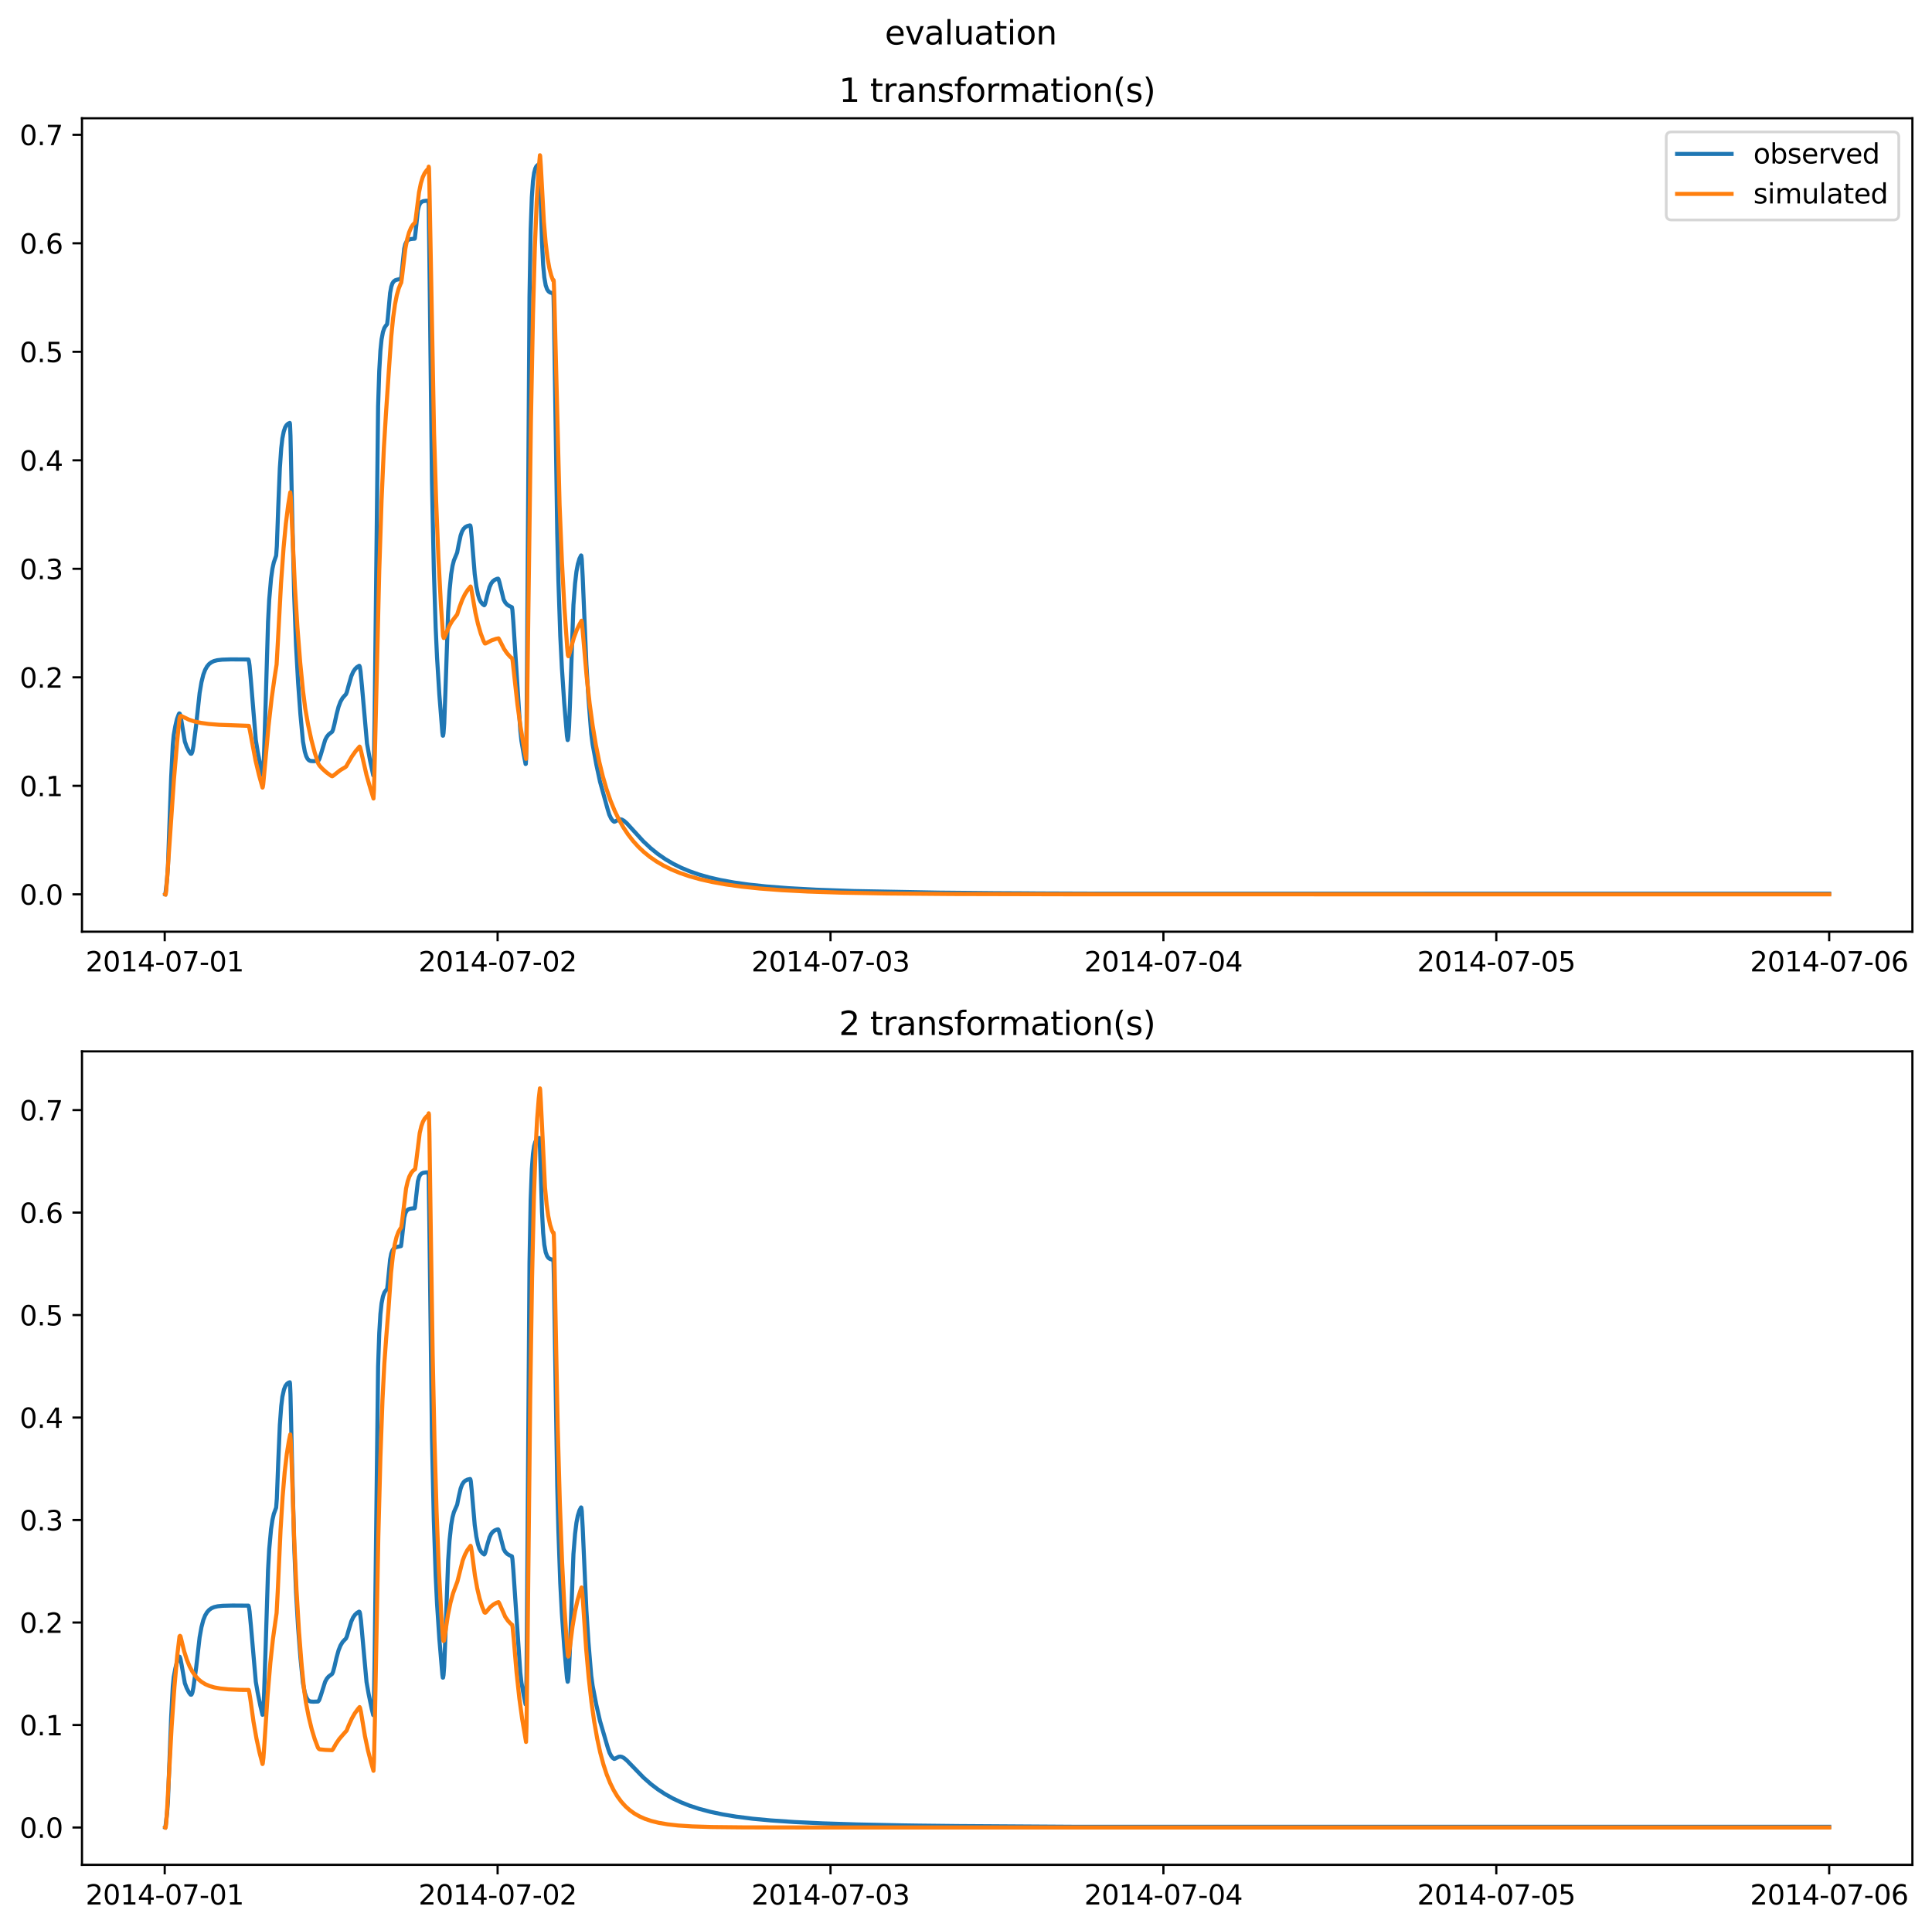 <?xml version="1.0" encoding="utf-8" standalone="no"?>
<!DOCTYPE svg PUBLIC "-//W3C//DTD SVG 1.1//EN"
  "http://www.w3.org/Graphics/SVG/1.1/DTD/svg11.dtd">
<svg xmlns:xlink="http://www.w3.org/1999/xlink" width="709.427pt" height="708.798pt" viewBox="0 0 709.427 708.798" xmlns="http://www.w3.org/2000/svg" version="1.1">
 <defs>
  <style type="text/css">*{stroke-linejoin: round; stroke-linecap: butt}</style>
 </defs>
 <g id="figure_1">
  <g id="patch_1">
   <path d="M 0 708.798 
L 709.427 708.798 
L 709.427 0 
L 0 0 
z
" style="fill: #ffffff"/>
  </g>
  <g id="axes_1">
   <g id="patch_2">
    <path d="M 30.103 342.2 
L 702.227 342.2 
L 702.227 43.44 
L 30.103 43.44 
z
" style="fill: #ffffff"/>
   </g>
   <g id="matplotlib.axis_1">
    <g id="xtick_1">
     <g id="line2d_1">
      <defs>
       <path id="m71a57d4264" d="M 0 0 
L 0 3.5 
" style="stroke: #000000; stroke-width: 0.8"/>
      </defs>
      <g>
       <use xlink:href="#m71a57d4264" x="60.484" y="342.2" style="stroke: #000000; stroke-width: 0.8"/>
      </g>
     </g>
     <g id="text_1">
      <!-- 2014-07-01 -->
      <g transform="translate(31.427 356.798) scale(0.1 -0.1)">
       <defs>
        <path id="DejaVuSans-32" d="M 1228 531 
L 3431 531 
L 3431 0 
L 469 0 
L 469 531 
Q 828 903 1448 1529 
Q 2069 2156 2228 2338 
Q 2531 2678 2651 2914 
Q 2772 3150 2772 3378 
Q 2772 3750 2511 3984 
Q 2250 4219 1831 4219 
Q 1534 4219 1204 4116 
Q 875 4013 500 3803 
L 500 4441 
Q 881 4594 1212 4672 
Q 1544 4750 1819 4750 
Q 2544 4750 2975 4387 
Q 3406 4025 3406 3419 
Q 3406 3131 3298 2873 
Q 3191 2616 2906 2266 
Q 2828 2175 2409 1742 
Q 1991 1309 1228 531 
z
" transform="scale(0.016)"/>
        <path id="DejaVuSans-30" d="M 2034 4250 
Q 1547 4250 1301 3770 
Q 1056 3291 1056 2328 
Q 1056 1369 1301 889 
Q 1547 409 2034 409 
Q 2525 409 2770 889 
Q 3016 1369 3016 2328 
Q 3016 3291 2770 3770 
Q 2525 4250 2034 4250 
z
M 2034 4750 
Q 2819 4750 3233 4129 
Q 3647 3509 3647 2328 
Q 3647 1150 3233 529 
Q 2819 -91 2034 -91 
Q 1250 -91 836 529 
Q 422 1150 422 2328 
Q 422 3509 836 4129 
Q 1250 4750 2034 4750 
z
" transform="scale(0.016)"/>
        <path id="DejaVuSans-31" d="M 794 531 
L 1825 531 
L 1825 4091 
L 703 3866 
L 703 4441 
L 1819 4666 
L 2450 4666 
L 2450 531 
L 3481 531 
L 3481 0 
L 794 0 
L 794 531 
z
" transform="scale(0.016)"/>
        <path id="DejaVuSans-34" d="M 2419 4116 
L 825 1625 
L 2419 1625 
L 2419 4116 
z
M 2253 4666 
L 3047 4666 
L 3047 1625 
L 3713 1625 
L 3713 1100 
L 3047 1100 
L 3047 0 
L 2419 0 
L 2419 1100 
L 313 1100 
L 313 1709 
L 2253 4666 
z
" transform="scale(0.016)"/>
        <path id="DejaVuSans-2d" d="M 313 2009 
L 1997 2009 
L 1997 1497 
L 313 1497 
L 313 2009 
z
" transform="scale(0.016)"/>
        <path id="DejaVuSans-37" d="M 525 4666 
L 3525 4666 
L 3525 4397 
L 1831 0 
L 1172 0 
L 2766 4134 
L 525 4134 
L 525 4666 
z
" transform="scale(0.016)"/>
       </defs>
       <use xlink:href="#DejaVuSans-32"/>
       <use xlink:href="#DejaVuSans-30" x="63.623"/>
       <use xlink:href="#DejaVuSans-31" x="127.246"/>
       <use xlink:href="#DejaVuSans-34" x="190.869"/>
       <use xlink:href="#DejaVuSans-2d" x="254.492"/>
       <use xlink:href="#DejaVuSans-30" x="290.576"/>
       <use xlink:href="#DejaVuSans-37" x="354.199"/>
       <use xlink:href="#DejaVuSans-2d" x="417.822"/>
       <use xlink:href="#DejaVuSans-30" x="453.906"/>
       <use xlink:href="#DejaVuSans-31" x="517.529"/>
      </g>
     </g>
    </g>
    <g id="xtick_2">
     <g id="line2d_2">
      <g>
       <use xlink:href="#m71a57d4264" x="182.723" y="342.2" style="stroke: #000000; stroke-width: 0.8"/>
      </g>
     </g>
     <g id="text_2">
      <!-- 2014-07-02 -->
      <g transform="translate(153.665 356.798) scale(0.1 -0.1)">
       <use xlink:href="#DejaVuSans-32"/>
       <use xlink:href="#DejaVuSans-30" x="63.623"/>
       <use xlink:href="#DejaVuSans-31" x="127.246"/>
       <use xlink:href="#DejaVuSans-34" x="190.869"/>
       <use xlink:href="#DejaVuSans-2d" x="254.492"/>
       <use xlink:href="#DejaVuSans-30" x="290.576"/>
       <use xlink:href="#DejaVuSans-37" x="354.199"/>
       <use xlink:href="#DejaVuSans-2d" x="417.822"/>
       <use xlink:href="#DejaVuSans-30" x="453.906"/>
       <use xlink:href="#DejaVuSans-32" x="517.529"/>
      </g>
     </g>
    </g>
    <g id="xtick_3">
     <g id="line2d_3">
      <g>
       <use xlink:href="#m71a57d4264" x="304.961" y="342.2" style="stroke: #000000; stroke-width: 0.8"/>
      </g>
     </g>
     <g id="text_3">
      <!-- 2014-07-03 -->
      <g transform="translate(275.903 356.798) scale(0.1 -0.1)">
       <defs>
        <path id="DejaVuSans-33" d="M 2597 2516 
Q 3050 2419 3304 2112 
Q 3559 1806 3559 1356 
Q 3559 666 3084 287 
Q 2609 -91 1734 -91 
Q 1441 -91 1130 -33 
Q 819 25 488 141 
L 488 750 
Q 750 597 1062 519 
Q 1375 441 1716 441 
Q 2309 441 2620 675 
Q 2931 909 2931 1356 
Q 2931 1769 2642 2001 
Q 2353 2234 1838 2234 
L 1294 2234 
L 1294 2753 
L 1863 2753 
Q 2328 2753 2575 2939 
Q 2822 3125 2822 3475 
Q 2822 3834 2567 4026 
Q 2313 4219 1838 4219 
Q 1578 4219 1281 4162 
Q 984 4106 628 3988 
L 628 4550 
Q 988 4650 1302 4700 
Q 1616 4750 1894 4750 
Q 2613 4750 3031 4423 
Q 3450 4097 3450 3541 
Q 3450 3153 3228 2886 
Q 3006 2619 2597 2516 
z
" transform="scale(0.016)"/>
       </defs>
       <use xlink:href="#DejaVuSans-32"/>
       <use xlink:href="#DejaVuSans-30" x="63.623"/>
       <use xlink:href="#DejaVuSans-31" x="127.246"/>
       <use xlink:href="#DejaVuSans-34" x="190.869"/>
       <use xlink:href="#DejaVuSans-2d" x="254.492"/>
       <use xlink:href="#DejaVuSans-30" x="290.576"/>
       <use xlink:href="#DejaVuSans-37" x="354.199"/>
       <use xlink:href="#DejaVuSans-2d" x="417.822"/>
       <use xlink:href="#DejaVuSans-30" x="453.906"/>
       <use xlink:href="#DejaVuSans-33" x="517.529"/>
      </g>
     </g>
    </g>
    <g id="xtick_4">
     <g id="line2d_4">
      <g>
       <use xlink:href="#m71a57d4264" x="427.199" y="342.2" style="stroke: #000000; stroke-width: 0.8"/>
      </g>
     </g>
     <g id="text_4">
      <!-- 2014-07-04 -->
      <g transform="translate(398.141 356.798) scale(0.1 -0.1)">
       <use xlink:href="#DejaVuSans-32"/>
       <use xlink:href="#DejaVuSans-30" x="63.623"/>
       <use xlink:href="#DejaVuSans-31" x="127.246"/>
       <use xlink:href="#DejaVuSans-34" x="190.869"/>
       <use xlink:href="#DejaVuSans-2d" x="254.492"/>
       <use xlink:href="#DejaVuSans-30" x="290.576"/>
       <use xlink:href="#DejaVuSans-37" x="354.199"/>
       <use xlink:href="#DejaVuSans-2d" x="417.822"/>
       <use xlink:href="#DejaVuSans-30" x="453.906"/>
       <use xlink:href="#DejaVuSans-34" x="517.529"/>
      </g>
     </g>
    </g>
    <g id="xtick_5">
     <g id="line2d_5">
      <g>
       <use xlink:href="#m71a57d4264" x="549.437" y="342.2" style="stroke: #000000; stroke-width: 0.8"/>
      </g>
     </g>
     <g id="text_5">
      <!-- 2014-07-05 -->
      <g transform="translate(520.38 356.798) scale(0.1 -0.1)">
       <defs>
        <path id="DejaVuSans-35" d="M 691 4666 
L 3169 4666 
L 3169 4134 
L 1269 4134 
L 1269 2991 
Q 1406 3038 1543 3061 
Q 1681 3084 1819 3084 
Q 2600 3084 3056 2656 
Q 3513 2228 3513 1497 
Q 3513 744 3044 326 
Q 2575 -91 1722 -91 
Q 1428 -91 1123 -41 
Q 819 9 494 109 
L 494 744 
Q 775 591 1075 516 
Q 1375 441 1709 441 
Q 2250 441 2565 725 
Q 2881 1009 2881 1497 
Q 2881 1984 2565 2268 
Q 2250 2553 1709 2553 
Q 1456 2553 1204 2497 
Q 953 2441 691 2322 
L 691 4666 
z
" transform="scale(0.016)"/>
       </defs>
       <use xlink:href="#DejaVuSans-32"/>
       <use xlink:href="#DejaVuSans-30" x="63.623"/>
       <use xlink:href="#DejaVuSans-31" x="127.246"/>
       <use xlink:href="#DejaVuSans-34" x="190.869"/>
       <use xlink:href="#DejaVuSans-2d" x="254.492"/>
       <use xlink:href="#DejaVuSans-30" x="290.576"/>
       <use xlink:href="#DejaVuSans-37" x="354.199"/>
       <use xlink:href="#DejaVuSans-2d" x="417.822"/>
       <use xlink:href="#DejaVuSans-30" x="453.906"/>
       <use xlink:href="#DejaVuSans-35" x="517.529"/>
      </g>
     </g>
    </g>
    <g id="xtick_6">
     <g id="line2d_6">
      <g>
       <use xlink:href="#m71a57d4264" x="671.676" y="342.2" style="stroke: #000000; stroke-width: 0.8"/>
      </g>
     </g>
     <g id="text_6">
      <!-- 2014-07-06 -->
      <g transform="translate(642.618 356.798) scale(0.1 -0.1)">
       <defs>
        <path id="DejaVuSans-36" d="M 2113 2584 
Q 1688 2584 1439 2293 
Q 1191 2003 1191 1497 
Q 1191 994 1439 701 
Q 1688 409 2113 409 
Q 2538 409 2786 701 
Q 3034 994 3034 1497 
Q 3034 2003 2786 2293 
Q 2538 2584 2113 2584 
z
M 3366 4563 
L 3366 3988 
Q 3128 4100 2886 4159 
Q 2644 4219 2406 4219 
Q 1781 4219 1451 3797 
Q 1122 3375 1075 2522 
Q 1259 2794 1537 2939 
Q 1816 3084 2150 3084 
Q 2853 3084 3261 2657 
Q 3669 2231 3669 1497 
Q 3669 778 3244 343 
Q 2819 -91 2113 -91 
Q 1303 -91 875 529 
Q 447 1150 447 2328 
Q 447 3434 972 4092 
Q 1497 4750 2381 4750 
Q 2619 4750 2861 4703 
Q 3103 4656 3366 4563 
z
" transform="scale(0.016)"/>
       </defs>
       <use xlink:href="#DejaVuSans-32"/>
       <use xlink:href="#DejaVuSans-30" x="63.623"/>
       <use xlink:href="#DejaVuSans-31" x="127.246"/>
       <use xlink:href="#DejaVuSans-34" x="190.869"/>
       <use xlink:href="#DejaVuSans-2d" x="254.492"/>
       <use xlink:href="#DejaVuSans-30" x="290.576"/>
       <use xlink:href="#DejaVuSans-37" x="354.199"/>
       <use xlink:href="#DejaVuSans-2d" x="417.822"/>
       <use xlink:href="#DejaVuSans-30" x="453.906"/>
       <use xlink:href="#DejaVuSans-36" x="517.529"/>
      </g>
     </g>
    </g>
   </g>
   <g id="matplotlib.axis_2">
    <g id="ytick_1">
     <g id="line2d_7">
      <defs>
       <path id="m54f0ef9380" d="M 0 0 
L -3.5 0 
" style="stroke: #000000; stroke-width: 0.8"/>
      </defs>
      <g>
       <use xlink:href="#m54f0ef9380" x="30.103" y="328.48" style="stroke: #000000; stroke-width: 0.8"/>
      </g>
     </g>
     <g id="text_7">
      <!-- 0.0 -->
      <g transform="translate(7.2 332.279) scale(0.1 -0.1)">
       <defs>
        <path id="DejaVuSans-2e" d="M 684 794 
L 1344 794 
L 1344 0 
L 684 0 
L 684 794 
z
" transform="scale(0.016)"/>
       </defs>
       <use xlink:href="#DejaVuSans-30"/>
       <use xlink:href="#DejaVuSans-2e" x="63.623"/>
       <use xlink:href="#DejaVuSans-30" x="95.41"/>
      </g>
     </g>
    </g>
    <g id="ytick_2">
     <g id="line2d_8">
      <g>
       <use xlink:href="#m54f0ef9380" x="30.103" y="288.626" style="stroke: #000000; stroke-width: 0.8"/>
      </g>
     </g>
     <g id="text_8">
      <!-- 0.1 -->
      <g transform="translate(7.2 292.425) scale(0.1 -0.1)">
       <use xlink:href="#DejaVuSans-30"/>
       <use xlink:href="#DejaVuSans-2e" x="63.623"/>
       <use xlink:href="#DejaVuSans-31" x="95.41"/>
      </g>
     </g>
    </g>
    <g id="ytick_3">
     <g id="line2d_9">
      <g>
       <use xlink:href="#m54f0ef9380" x="30.103" y="248.773" style="stroke: #000000; stroke-width: 0.8"/>
      </g>
     </g>
     <g id="text_9">
      <!-- 0.2 -->
      <g transform="translate(7.2 252.572) scale(0.1 -0.1)">
       <use xlink:href="#DejaVuSans-30"/>
       <use xlink:href="#DejaVuSans-2e" x="63.623"/>
       <use xlink:href="#DejaVuSans-32" x="95.41"/>
      </g>
     </g>
    </g>
    <g id="ytick_4">
     <g id="line2d_10">
      <g>
       <use xlink:href="#m54f0ef9380" x="30.103" y="208.919" style="stroke: #000000; stroke-width: 0.8"/>
      </g>
     </g>
     <g id="text_10">
      <!-- 0.3 -->
      <g transform="translate(7.2 212.718) scale(0.1 -0.1)">
       <use xlink:href="#DejaVuSans-30"/>
       <use xlink:href="#DejaVuSans-2e" x="63.623"/>
       <use xlink:href="#DejaVuSans-33" x="95.41"/>
      </g>
     </g>
    </g>
    <g id="ytick_5">
     <g id="line2d_11">
      <g>
       <use xlink:href="#m54f0ef9380" x="30.103" y="169.065" style="stroke: #000000; stroke-width: 0.8"/>
      </g>
     </g>
     <g id="text_11">
      <!-- 0.4 -->
      <g transform="translate(7.2 172.864) scale(0.1 -0.1)">
       <use xlink:href="#DejaVuSans-30"/>
       <use xlink:href="#DejaVuSans-2e" x="63.623"/>
       <use xlink:href="#DejaVuSans-34" x="95.41"/>
      </g>
     </g>
    </g>
    <g id="ytick_6">
     <g id="line2d_12">
      <g>
       <use xlink:href="#m54f0ef9380" x="30.103" y="129.211" style="stroke: #000000; stroke-width: 0.8"/>
      </g>
     </g>
     <g id="text_12">
      <!-- 0.5 -->
      <g transform="translate(7.2 133.011) scale(0.1 -0.1)">
       <use xlink:href="#DejaVuSans-30"/>
       <use xlink:href="#DejaVuSans-2e" x="63.623"/>
       <use xlink:href="#DejaVuSans-35" x="95.41"/>
      </g>
     </g>
    </g>
    <g id="ytick_7">
     <g id="line2d_13">
      <g>
       <use xlink:href="#m54f0ef9380" x="30.103" y="89.358" style="stroke: #000000; stroke-width: 0.8"/>
      </g>
     </g>
     <g id="text_13">
      <!-- 0.6 -->
      <g transform="translate(7.2 93.157) scale(0.1 -0.1)">
       <use xlink:href="#DejaVuSans-30"/>
       <use xlink:href="#DejaVuSans-2e" x="63.623"/>
       <use xlink:href="#DejaVuSans-36" x="95.41"/>
      </g>
     </g>
    </g>
    <g id="ytick_8">
     <g id="line2d_14">
      <g>
       <use xlink:href="#m54f0ef9380" x="30.103" y="49.504" style="stroke: #000000; stroke-width: 0.8"/>
      </g>
     </g>
     <g id="text_14">
      <!-- 0.7 -->
      <g transform="translate(7.2 53.303) scale(0.1 -0.1)">
       <use xlink:href="#DejaVuSans-30"/>
       <use xlink:href="#DejaVuSans-2e" x="63.623"/>
       <use xlink:href="#DejaVuSans-37" x="95.41"/>
      </g>
     </g>
    </g>
   </g>
   <g id="line2d_15">
    <path d="M 60.654 328.42 
L 60.824 327.64 
L 61.333 323.025 
L 61.673 318.298 
L 62.012 308.56 
L 62.861 285.343 
L 63.455 273.555 
L 63.795 269.971 
L 64.389 266.64 
L 64.983 264.104 
L 65.663 262.262 
L 65.832 262.02 
L 66.002 262.116 
L 66.257 262.88 
L 66.681 265.193 
L 67.87 272.354 
L 68.549 274.288 
L 69.398 276.01 
L 69.992 276.82 
L 70.247 276.849 
L 70.416 276.64 
L 70.671 275.92 
L 71.01 274.116 
L 72.029 266.262 
L 73.302 254.53 
L 73.982 250.535 
L 74.661 247.799 
L 75.34 246 
L 76.019 244.791 
L 76.783 243.881 
L 77.632 243.237 
L 78.565 242.803 
L 79.754 242.493 
L 81.537 242.283 
L 84.762 242.178 
L 91.214 242.213 
L 91.384 242.715 
L 91.638 244.487 
L 92.148 250.17 
L 93.93 271.809 
L 94.609 275.972 
L 95.628 281.287 
L 96.392 284.665 
L 96.477 284.619 
L 96.647 283.543 
L 96.901 278.713 
L 97.58 257.174 
L 98.429 228.386 
L 98.854 220.255 
L 99.533 212.444 
L 100.042 208.85 
L 100.551 206.517 
L 101.146 204.821 
L 101.4 204.083 
L 101.655 200.587 
L 102.164 186.509 
L 102.758 171.958 
L 103.268 164.644 
L 103.692 160.972 
L 104.202 158.449 
L 104.711 156.969 
L 105.22 156.138 
L 105.814 155.594 
L 106.409 155.342 
L 106.494 155.884 
L 106.663 160.083 
L 107.173 183.755 
L 108.022 218.612 
L 108.701 236.978 
L 109.465 250.711 
L 110.313 262.384 
L 111.247 272.337 
L 111.926 276.048 
L 112.436 277.728 
L 112.945 278.717 
L 113.454 279.24 
L 114.049 279.489 
L 114.982 279.56 
L 116.765 279.494 
L 117.02 279.226 
L 117.274 278.738 
L 117.784 277.193 
L 119.396 271.79 
L 119.991 270.642 
L 120.67 269.784 
L 121.434 269.161 
L 121.943 268.79 
L 122.283 268.005 
L 122.792 266.024 
L 123.556 262.505 
L 124.32 259.585 
L 124.999 257.77 
L 125.763 256.411 
L 126.527 255.523 
L 127.036 254.992 
L 127.376 254.157 
L 128.055 251.621 
L 128.989 248.374 
L 129.668 246.796 
L 130.347 245.76 
L 131.026 245.073 
L 131.875 244.542 
L 131.96 244.553 
L 132.13 244.945 
L 132.384 246.539 
L 132.894 251.843 
L 134.761 273.07 
L 135.865 279.222 
L 137.053 284.775 
L 137.138 284.379 
L 137.308 279.883 
L 137.562 263.456 
L 138.836 149.202 
L 139.26 136.253 
L 139.685 128.803 
L 140.109 124.673 
L 140.618 121.969 
L 141.128 120.481 
L 141.637 119.678 
L 142.146 119.064 
L 142.401 116.866 
L 143.25 107.608 
L 143.674 105.315 
L 144.099 104.083 
L 144.523 103.418 
L 145.117 102.952 
L 145.881 102.705 
L 147.24 102.396 
L 147.409 101.175 
L 148.428 91.325 
L 148.852 89.605 
L 149.362 88.61 
L 149.871 88.135 
L 150.55 87.862 
L 151.569 87.728 
L 152.248 87.683 
L 152.333 87.531 
L 152.588 85.308 
L 153.436 77.259 
L 153.861 75.574 
L 154.285 74.691 
L 154.795 74.177 
L 155.389 73.906 
L 156.323 73.759 
L 157.256 73.721 
L 157.341 73.841 
L 157.426 75.59 
L 157.681 95.489 
L 158.615 176.9 
L 159.294 208.908 
L 159.973 230.38 
L 160.482 241.515 
L 161.331 255.165 
L 162.435 269.057 
L 162.604 270.214 
L 162.689 270.2 
L 162.859 269.254 
L 163.114 265.743 
L 163.538 254.584 
L 164.557 224.728 
L 165.066 216.924 
L 165.66 210.951 
L 166.17 207.829 
L 166.679 205.83 
L 167.273 204.398 
L 167.867 202.947 
L 168.462 199.809 
L 169.141 196.682 
L 169.65 195.229 
L 170.244 194.214 
L 170.838 193.626 
L 171.602 193.21 
L 172.536 192.964 
L 172.706 193.051 
L 172.876 193.855 
L 173.215 197.435 
L 174.319 210.866 
L 174.913 215.375 
L 175.507 218.328 
L 176.017 220.019 
L 176.526 221.029 
L 177.205 221.867 
L 177.799 222.298 
L 177.969 222.149 
L 178.224 221.477 
L 178.988 218.384 
L 179.752 215.636 
L 180.346 214.327 
L 180.94 213.527 
L 181.619 212.983 
L 182.468 212.613 
L 182.892 212.534 
L 183.062 212.748 
L 183.402 213.869 
L 184.93 220.183 
L 185.524 221.294 
L 186.203 222.054 
L 186.967 222.554 
L 187.986 223.042 
L 188.155 224.038 
L 188.495 228.438 
L 191.042 268.139 
L 191.466 272.088 
L 192.315 277.09 
L 192.994 280.597 
L 193.079 280.563 
L 193.164 279.086 
L 193.334 269.829 
L 193.588 236.279 
L 194.437 108.701 
L 194.862 84.384 
L 195.286 72.463 
L 195.71 66.511 
L 196.135 63.455 
L 196.559 61.879 
L 196.984 61.041 
L 197.663 60.44 
L 198.087 60.33 
L 198.172 61.013 
L 198.512 71.814 
L 199.021 88.996 
L 199.446 97.296 
L 199.87 101.896 
L 200.379 104.806 
L 200.889 106.25 
L 201.398 106.999 
L 201.992 107.425 
L 202.841 107.674 
L 203.181 107.807 
L 203.265 108.99 
L 203.435 116.93 
L 204.624 195.98 
L 205.048 213.273 
L 205.727 233.485 
L 206.321 245.253 
L 207.17 258.056 
L 208.189 270.343 
L 208.444 271.816 
L 208.529 271.712 
L 208.698 270.483 
L 208.953 267.005 
L 209.293 258.519 
L 210.566 222.153 
L 211.16 214.33 
L 211.669 209.957 
L 212.179 207.201 
L 212.773 205.209 
L 213.367 204.016 
L 213.452 204.084 
L 213.622 205.403 
L 213.961 211.887 
L 215.32 243.996 
L 216.084 256.486 
L 217.102 269.484 
L 217.612 273.384 
L 218.97 280.783 
L 220.328 287.105 
L 221.601 291.702 
L 223.129 297.23 
L 223.723 299.177 
L 224.403 300.617 
L 224.997 301.423 
L 225.506 301.808 
L 225.761 301.774 
L 226.27 301.498 
L 227.204 300.978 
L 227.798 300.901 
L 228.392 301.046 
L 229.156 301.492 
L 230.175 302.396 
L 231.958 304.349 
L 236.202 308.984 
L 238.918 311.524 
L 241.465 313.586 
L 244.351 315.585 
L 247.237 317.279 
L 250.123 318.711 
L 253.179 319.993 
L 256.66 321.206 
L 260.31 322.248 
L 264.554 323.227 
L 269.648 324.156 
L 274.996 324.907 
L 281.362 325.585 
L 289.596 326.225 
L 299.698 326.772 
L 313.535 327.267 
L 344.773 327.851 
L 365.316 328.049 
L 376.606 328.107 
L 381.19 328.145 
L 394.772 328.198 
L 396.47 328.206 
L 402.921 328.221 
L 406.996 328.22 
L 430.595 328.223 
L 671.676 328.226 
L 671.676 328.226 
" clip-path="url(#pf97e56b765)" style="fill: none; stroke: #1f77b4; stroke-width: 1.5; stroke-linecap: square"/>
   </g>
   <g id="line2d_16">
    <path d="M 60.654 328.48 
L 60.739 328.62 
L 60.824 328.564 
L 60.994 327.477 
L 61.418 321.93 
L 63.88 286.124 
L 65.153 271.211 
L 65.917 263.815 
L 66.172 263.08 
L 66.427 262.953 
L 66.851 263.102 
L 69.398 264.331 
L 71.35 264.968 
L 73.727 265.498 
L 76.613 265.904 
L 80.433 266.204 
L 86.036 266.402 
L 91.384 266.602 
L 91.723 268.118 
L 93.845 279.371 
L 95.119 284.687 
L 96.392 289.27 
L 96.477 289.142 
L 96.647 288.115 
L 97.156 282.629 
L 98.599 266.731 
L 99.787 256.206 
L 100.891 248.396 
L 101.57 244.054 
L 101.994 236.52 
L 103.183 214.412 
L 104.117 201.325 
L 104.966 192.338 
L 105.814 185.573 
L 106.578 180.83 
L 106.748 182.452 
L 107.173 191.564 
L 108.276 215.221 
L 109.21 230.396 
L 110.229 243.333 
L 111.247 253.615 
L 112.096 260.312 
L 113.115 266.102 
L 114.303 271.626 
L 115.577 276.469 
L 116.85 280.425 
L 117.359 281.234 
L 118.463 282.435 
L 119.991 283.793 
L 121.773 285.074 
L 122.028 285.118 
L 122.452 284.838 
L 124.914 282.888 
L 126.697 281.824 
L 127.121 281.509 
L 127.8 280.287 
L 129.243 277.793 
L 130.602 275.884 
L 132.045 274.206 
L 132.215 274.473 
L 132.554 275.786 
L 134.591 284.667 
L 135.95 289.42 
L 137.138 293.274 
L 137.308 290.294 
L 137.647 277.398 
L 139.26 209.618 
L 140.109 183.751 
L 140.958 164.561 
L 141.722 151.991 
L 142.91 134.333 
L 143.674 123.551 
L 144.353 116.729 
L 145.033 111.865 
L 145.712 108.426 
L 146.391 106.005 
L 147.07 104.306 
L 147.325 103.834 
L 147.579 102.067 
L 148.852 91.339 
L 149.532 87.796 
L 150.211 85.376 
L 150.89 83.731 
L 151.569 82.614 
L 152.248 81.877 
L 152.333 81.861 
L 152.418 81.728 
L 152.672 80.148 
L 153.861 70.659 
L 154.54 67.322 
L 155.219 65.109 
L 155.898 63.649 
L 156.577 62.687 
L 157.341 61.827 
L 157.426 61.216 
L 157.511 61.718 
L 157.681 68.236 
L 159.379 158.913 
L 160.143 183.999 
L 160.991 204.963 
L 161.925 222.488 
L 162.689 233.552 
L 162.944 234.335 
L 163.114 234.219 
L 163.453 233.493 
L 164.981 229.902 
L 166 228.133 
L 167.103 226.674 
L 167.867 225.702 
L 168.716 223.036 
L 169.735 220.285 
L 170.754 218.2 
L 171.772 216.631 
L 172.791 215.411 
L 172.961 215.837 
L 173.385 218.216 
L 174.573 225.048 
L 175.507 229.164 
L 176.526 232.665 
L 177.545 235.385 
L 178.054 236.338 
L 178.309 236.339 
L 178.988 235.977 
L 180.516 235.204 
L 182.128 234.643 
L 183.062 234.462 
L 183.402 235.022 
L 185.1 238.363 
L 186.203 239.959 
L 187.391 241.276 
L 188.071 241.817 
L 188.24 242.697 
L 188.75 247.367 
L 190.023 258.881 
L 191.127 266.886 
L 192.315 273.953 
L 193.164 278.731 
L 193.334 273.461 
L 193.673 250.247 
L 194.947 154.987 
L 195.71 115.52 
L 196.39 91.014 
L 197.069 74.181 
L 197.748 62.907 
L 198.257 57.02 
L 198.342 57.273 
L 198.597 61.015 
L 199.7 81.344 
L 200.379 89.345 
L 201.058 94.822 
L 201.738 98.597 
L 202.417 101.214 
L 203.096 103.047 
L 203.181 103.094 
L 203.265 102.865 
L 203.35 103.386 
L 203.52 108.245 
L 205.473 185.387 
L 206.321 206.013 
L 207.255 223.291 
L 208.274 237.838 
L 208.529 240.598 
L 208.698 241.017 
L 208.868 240.814 
L 209.208 239.698 
L 210.736 234.199 
L 211.754 231.458 
L 212.773 229.334 
L 213.537 227.974 
L 213.707 228.87 
L 214.131 233.626 
L 215.404 248.348 
L 216.508 258.365 
L 217.612 266.464 
L 218.8 273.607 
L 220.073 279.901 
L 221.347 285.131 
L 222.705 289.809 
L 224.148 293.989 
L 225.676 297.722 
L 227.289 301.056 
L 228.902 303.897 
L 230.599 306.46 
L 232.467 308.873 
L 234.419 311.03 
L 236.457 312.958 
L 238.664 314.746 
L 241.041 316.388 
L 243.672 317.93 
L 246.558 319.354 
L 249.699 320.65 
L 253.179 321.841 
L 257.084 322.937 
L 261.498 323.936 
L 266.507 324.835 
L 272.279 325.637 
L 278.985 326.339 
L 286.965 326.943 
L 296.727 327.449 
L 309.036 327.854 
L 325.419 328.155 
L 349.442 328.355 
L 392.48 328.457 
L 541.628 328.48 
L 671.676 328.48 
L 671.676 328.48 
" clip-path="url(#pf97e56b765)" style="fill: none; stroke: #ff7f0e; stroke-width: 1.5; stroke-linecap: square"/>
   </g>
   <g id="patch_3">
    <path d="M 30.103 342.2 
L 30.103 43.44 
" style="fill: none; stroke: #000000; stroke-width: 0.8; stroke-linejoin: miter; stroke-linecap: square"/>
   </g>
   <g id="patch_4">
    <path d="M 702.227 342.2 
L 702.227 43.44 
" style="fill: none; stroke: #000000; stroke-width: 0.8; stroke-linejoin: miter; stroke-linecap: square"/>
   </g>
   <g id="patch_5">
    <path d="M 30.103 342.2 
L 702.227 342.2 
" style="fill: none; stroke: #000000; stroke-width: 0.8; stroke-linejoin: miter; stroke-linecap: square"/>
   </g>
   <g id="patch_6">
    <path d="M 30.103 43.44 
L 702.227 43.44 
" style="fill: none; stroke: #000000; stroke-width: 0.8; stroke-linejoin: miter; stroke-linecap: square"/>
   </g>
   <g id="text_15">
    <!-- 1 transformation(s) -->
    <g transform="translate(308.05 37.44) scale(0.12 -0.12)">
     <defs>
      <path id="DejaVuSans-20" transform="scale(0.016)"/>
      <path id="DejaVuSans-74" d="M 1172 4494 
L 1172 3500 
L 2356 3500 
L 2356 3053 
L 1172 3053 
L 1172 1153 
Q 1172 725 1289 603 
Q 1406 481 1766 481 
L 2356 481 
L 2356 0 
L 1766 0 
Q 1100 0 847 248 
Q 594 497 594 1153 
L 594 3053 
L 172 3053 
L 172 3500 
L 594 3500 
L 594 4494 
L 1172 4494 
z
" transform="scale(0.016)"/>
      <path id="DejaVuSans-72" d="M 2631 2963 
Q 2534 3019 2420 3045 
Q 2306 3072 2169 3072 
Q 1681 3072 1420 2755 
Q 1159 2438 1159 1844 
L 1159 0 
L 581 0 
L 581 3500 
L 1159 3500 
L 1159 2956 
Q 1341 3275 1631 3429 
Q 1922 3584 2338 3584 
Q 2397 3584 2469 3576 
Q 2541 3569 2628 3553 
L 2631 2963 
z
" transform="scale(0.016)"/>
      <path id="DejaVuSans-61" d="M 2194 1759 
Q 1497 1759 1228 1600 
Q 959 1441 959 1056 
Q 959 750 1161 570 
Q 1363 391 1709 391 
Q 2188 391 2477 730 
Q 2766 1069 2766 1631 
L 2766 1759 
L 2194 1759 
z
M 3341 1997 
L 3341 0 
L 2766 0 
L 2766 531 
Q 2569 213 2275 61 
Q 1981 -91 1556 -91 
Q 1019 -91 701 211 
Q 384 513 384 1019 
Q 384 1609 779 1909 
Q 1175 2209 1959 2209 
L 2766 2209 
L 2766 2266 
Q 2766 2663 2505 2880 
Q 2244 3097 1772 3097 
Q 1472 3097 1187 3025 
Q 903 2953 641 2809 
L 641 3341 
Q 956 3463 1253 3523 
Q 1550 3584 1831 3584 
Q 2591 3584 2966 3190 
Q 3341 2797 3341 1997 
z
" transform="scale(0.016)"/>
      <path id="DejaVuSans-6e" d="M 3513 2113 
L 3513 0 
L 2938 0 
L 2938 2094 
Q 2938 2591 2744 2837 
Q 2550 3084 2163 3084 
Q 1697 3084 1428 2787 
Q 1159 2491 1159 1978 
L 1159 0 
L 581 0 
L 581 3500 
L 1159 3500 
L 1159 2956 
Q 1366 3272 1645 3428 
Q 1925 3584 2291 3584 
Q 2894 3584 3203 3211 
Q 3513 2838 3513 2113 
z
" transform="scale(0.016)"/>
      <path id="DejaVuSans-73" d="M 2834 3397 
L 2834 2853 
Q 2591 2978 2328 3040 
Q 2066 3103 1784 3103 
Q 1356 3103 1142 2972 
Q 928 2841 928 2578 
Q 928 2378 1081 2264 
Q 1234 2150 1697 2047 
L 1894 2003 
Q 2506 1872 2764 1633 
Q 3022 1394 3022 966 
Q 3022 478 2636 193 
Q 2250 -91 1575 -91 
Q 1294 -91 989 -36 
Q 684 19 347 128 
L 347 722 
Q 666 556 975 473 
Q 1284 391 1588 391 
Q 1994 391 2212 530 
Q 2431 669 2431 922 
Q 2431 1156 2273 1281 
Q 2116 1406 1581 1522 
L 1381 1569 
Q 847 1681 609 1914 
Q 372 2147 372 2553 
Q 372 3047 722 3315 
Q 1072 3584 1716 3584 
Q 2034 3584 2315 3537 
Q 2597 3491 2834 3397 
z
" transform="scale(0.016)"/>
      <path id="DejaVuSans-66" d="M 2375 4863 
L 2375 4384 
L 1825 4384 
Q 1516 4384 1395 4259 
Q 1275 4134 1275 3809 
L 1275 3500 
L 2222 3500 
L 2222 3053 
L 1275 3053 
L 1275 0 
L 697 0 
L 697 3053 
L 147 3053 
L 147 3500 
L 697 3500 
L 697 3744 
Q 697 4328 969 4595 
Q 1241 4863 1831 4863 
L 2375 4863 
z
" transform="scale(0.016)"/>
      <path id="DejaVuSans-6f" d="M 1959 3097 
Q 1497 3097 1228 2736 
Q 959 2375 959 1747 
Q 959 1119 1226 758 
Q 1494 397 1959 397 
Q 2419 397 2687 759 
Q 2956 1122 2956 1747 
Q 2956 2369 2687 2733 
Q 2419 3097 1959 3097 
z
M 1959 3584 
Q 2709 3584 3137 3096 
Q 3566 2609 3566 1747 
Q 3566 888 3137 398 
Q 2709 -91 1959 -91 
Q 1206 -91 779 398 
Q 353 888 353 1747 
Q 353 2609 779 3096 
Q 1206 3584 1959 3584 
z
" transform="scale(0.016)"/>
      <path id="DejaVuSans-6d" d="M 3328 2828 
Q 3544 3216 3844 3400 
Q 4144 3584 4550 3584 
Q 5097 3584 5394 3201 
Q 5691 2819 5691 2113 
L 5691 0 
L 5113 0 
L 5113 2094 
Q 5113 2597 4934 2840 
Q 4756 3084 4391 3084 
Q 3944 3084 3684 2787 
Q 3425 2491 3425 1978 
L 3425 0 
L 2847 0 
L 2847 2094 
Q 2847 2600 2669 2842 
Q 2491 3084 2119 3084 
Q 1678 3084 1418 2786 
Q 1159 2488 1159 1978 
L 1159 0 
L 581 0 
L 581 3500 
L 1159 3500 
L 1159 2956 
Q 1356 3278 1631 3431 
Q 1906 3584 2284 3584 
Q 2666 3584 2933 3390 
Q 3200 3197 3328 2828 
z
" transform="scale(0.016)"/>
      <path id="DejaVuSans-69" d="M 603 3500 
L 1178 3500 
L 1178 0 
L 603 0 
L 603 3500 
z
M 603 4863 
L 1178 4863 
L 1178 4134 
L 603 4134 
L 603 4863 
z
" transform="scale(0.016)"/>
      <path id="DejaVuSans-28" d="M 1984 4856 
Q 1566 4138 1362 3434 
Q 1159 2731 1159 2009 
Q 1159 1288 1364 580 
Q 1569 -128 1984 -844 
L 1484 -844 
Q 1016 -109 783 600 
Q 550 1309 550 2009 
Q 550 2706 781 3412 
Q 1013 4119 1484 4856 
L 1984 4856 
z
" transform="scale(0.016)"/>
      <path id="DejaVuSans-29" d="M 513 4856 
L 1013 4856 
Q 1481 4119 1714 3412 
Q 1947 2706 1947 2009 
Q 1947 1309 1714 600 
Q 1481 -109 1013 -844 
L 513 -844 
Q 928 -128 1133 580 
Q 1338 1288 1338 2009 
Q 1338 2731 1133 3434 
Q 928 4138 513 4856 
z
" transform="scale(0.016)"/>
     </defs>
     <use xlink:href="#DejaVuSans-31"/>
     <use xlink:href="#DejaVuSans-20" x="63.623"/>
     <use xlink:href="#DejaVuSans-74" x="95.41"/>
     <use xlink:href="#DejaVuSans-72" x="134.619"/>
     <use xlink:href="#DejaVuSans-61" x="175.732"/>
     <use xlink:href="#DejaVuSans-6e" x="237.012"/>
     <use xlink:href="#DejaVuSans-73" x="300.391"/>
     <use xlink:href="#DejaVuSans-66" x="352.49"/>
     <use xlink:href="#DejaVuSans-6f" x="387.695"/>
     <use xlink:href="#DejaVuSans-72" x="448.877"/>
     <use xlink:href="#DejaVuSans-6d" x="488.24"/>
     <use xlink:href="#DejaVuSans-61" x="585.652"/>
     <use xlink:href="#DejaVuSans-74" x="646.932"/>
     <use xlink:href="#DejaVuSans-69" x="686.141"/>
     <use xlink:href="#DejaVuSans-6f" x="713.924"/>
     <use xlink:href="#DejaVuSans-6e" x="775.105"/>
     <use xlink:href="#DejaVuSans-28" x="838.484"/>
     <use xlink:href="#DejaVuSans-73" x="877.498"/>
     <use xlink:href="#DejaVuSans-29" x="929.598"/>
    </g>
   </g>
   <g id="legend_1">
    <g id="patch_7">
     <path d="M 613.833 80.796 
L 695.227 80.796 
Q 697.227 80.796 697.227 78.796 
L 697.227 50.44 
Q 697.227 48.44 695.227 48.44 
L 613.833 48.44 
Q 611.833 48.44 611.833 50.44 
L 611.833 78.796 
Q 611.833 80.796 613.833 80.796 
z
" style="fill: #ffffff; opacity: 0.8; stroke: #cccccc; stroke-linejoin: miter"/>
    </g>
    <g id="line2d_17">
     <path d="M 615.833 56.538 
L 625.833 56.538 
L 635.833 56.538 
" style="fill: none; stroke: #1f77b4; stroke-width: 1.5; stroke-linecap: square"/>
    </g>
    <g id="text_16">
     <!-- observed -->
     <g transform="translate(643.833 60.038) scale(0.1 -0.1)">
      <defs>
       <path id="DejaVuSans-62" d="M 3116 1747 
Q 3116 2381 2855 2742 
Q 2594 3103 2138 3103 
Q 1681 3103 1420 2742 
Q 1159 2381 1159 1747 
Q 1159 1113 1420 752 
Q 1681 391 2138 391 
Q 2594 391 2855 752 
Q 3116 1113 3116 1747 
z
M 1159 2969 
Q 1341 3281 1617 3432 
Q 1894 3584 2278 3584 
Q 2916 3584 3314 3078 
Q 3713 2572 3713 1747 
Q 3713 922 3314 415 
Q 2916 -91 2278 -91 
Q 1894 -91 1617 61 
Q 1341 213 1159 525 
L 1159 0 
L 581 0 
L 581 4863 
L 1159 4863 
L 1159 2969 
z
" transform="scale(0.016)"/>
       <path id="DejaVuSans-65" d="M 3597 1894 
L 3597 1613 
L 953 1613 
Q 991 1019 1311 708 
Q 1631 397 2203 397 
Q 2534 397 2845 478 
Q 3156 559 3463 722 
L 3463 178 
Q 3153 47 2828 -22 
Q 2503 -91 2169 -91 
Q 1331 -91 842 396 
Q 353 884 353 1716 
Q 353 2575 817 3079 
Q 1281 3584 2069 3584 
Q 2775 3584 3186 3129 
Q 3597 2675 3597 1894 
z
M 3022 2063 
Q 3016 2534 2758 2815 
Q 2500 3097 2075 3097 
Q 1594 3097 1305 2825 
Q 1016 2553 972 2059 
L 3022 2063 
z
" transform="scale(0.016)"/>
       <path id="DejaVuSans-76" d="M 191 3500 
L 800 3500 
L 1894 563 
L 2988 3500 
L 3597 3500 
L 2284 0 
L 1503 0 
L 191 3500 
z
" transform="scale(0.016)"/>
       <path id="DejaVuSans-64" d="M 2906 2969 
L 2906 4863 
L 3481 4863 
L 3481 0 
L 2906 0 
L 2906 525 
Q 2725 213 2448 61 
Q 2172 -91 1784 -91 
Q 1150 -91 751 415 
Q 353 922 353 1747 
Q 353 2572 751 3078 
Q 1150 3584 1784 3584 
Q 2172 3584 2448 3432 
Q 2725 3281 2906 2969 
z
M 947 1747 
Q 947 1113 1208 752 
Q 1469 391 1925 391 
Q 2381 391 2643 752 
Q 2906 1113 2906 1747 
Q 2906 2381 2643 2742 
Q 2381 3103 1925 3103 
Q 1469 3103 1208 2742 
Q 947 2381 947 1747 
z
" transform="scale(0.016)"/>
      </defs>
      <use xlink:href="#DejaVuSans-6f"/>
      <use xlink:href="#DejaVuSans-62" x="61.182"/>
      <use xlink:href="#DejaVuSans-73" x="124.658"/>
      <use xlink:href="#DejaVuSans-65" x="176.758"/>
      <use xlink:href="#DejaVuSans-72" x="238.281"/>
      <use xlink:href="#DejaVuSans-76" x="279.395"/>
      <use xlink:href="#DejaVuSans-65" x="338.574"/>
      <use xlink:href="#DejaVuSans-64" x="400.098"/>
     </g>
    </g>
    <g id="line2d_18">
     <path d="M 615.833 71.217 
L 625.833 71.217 
L 635.833 71.217 
" style="fill: none; stroke: #ff7f0e; stroke-width: 1.5; stroke-linecap: square"/>
    </g>
    <g id="text_17">
     <!-- simulated -->
     <g transform="translate(643.833 74.717) scale(0.1 -0.1)">
      <defs>
       <path id="DejaVuSans-75" d="M 544 1381 
L 544 3500 
L 1119 3500 
L 1119 1403 
Q 1119 906 1312 657 
Q 1506 409 1894 409 
Q 2359 409 2629 706 
Q 2900 1003 2900 1516 
L 2900 3500 
L 3475 3500 
L 3475 0 
L 2900 0 
L 2900 538 
Q 2691 219 2414 64 
Q 2138 -91 1772 -91 
Q 1169 -91 856 284 
Q 544 659 544 1381 
z
M 1991 3584 
L 1991 3584 
z
" transform="scale(0.016)"/>
       <path id="DejaVuSans-6c" d="M 603 4863 
L 1178 4863 
L 1178 0 
L 603 0 
L 603 4863 
z
" transform="scale(0.016)"/>
      </defs>
      <use xlink:href="#DejaVuSans-73"/>
      <use xlink:href="#DejaVuSans-69" x="52.1"/>
      <use xlink:href="#DejaVuSans-6d" x="79.883"/>
      <use xlink:href="#DejaVuSans-75" x="177.295"/>
      <use xlink:href="#DejaVuSans-6c" x="240.674"/>
      <use xlink:href="#DejaVuSans-61" x="268.457"/>
      <use xlink:href="#DejaVuSans-74" x="329.736"/>
      <use xlink:href="#DejaVuSans-65" x="368.945"/>
      <use xlink:href="#DejaVuSans-64" x="430.469"/>
     </g>
    </g>
   </g>
  </g>
  <g id="axes_2">
   <g id="patch_8">
    <path d="M 30.103 684.92 
L 702.227 684.92 
L 702.227 386.16 
L 30.103 386.16 
z
" style="fill: #ffffff"/>
   </g>
   <g id="matplotlib.axis_3">
    <g id="xtick_7">
     <g id="line2d_19">
      <g>
       <use xlink:href="#m71a57d4264" x="60.484" y="684.92" style="stroke: #000000; stroke-width: 0.8"/>
      </g>
     </g>
     <g id="text_18">
      <!-- 2014-07-01 -->
      <g transform="translate(31.427 699.518) scale(0.1 -0.1)">
       <use xlink:href="#DejaVuSans-32"/>
       <use xlink:href="#DejaVuSans-30" x="63.623"/>
       <use xlink:href="#DejaVuSans-31" x="127.246"/>
       <use xlink:href="#DejaVuSans-34" x="190.869"/>
       <use xlink:href="#DejaVuSans-2d" x="254.492"/>
       <use xlink:href="#DejaVuSans-30" x="290.576"/>
       <use xlink:href="#DejaVuSans-37" x="354.199"/>
       <use xlink:href="#DejaVuSans-2d" x="417.822"/>
       <use xlink:href="#DejaVuSans-30" x="453.906"/>
       <use xlink:href="#DejaVuSans-31" x="517.529"/>
      </g>
     </g>
    </g>
    <g id="xtick_8">
     <g id="line2d_20">
      <g>
       <use xlink:href="#m71a57d4264" x="182.723" y="684.92" style="stroke: #000000; stroke-width: 0.8"/>
      </g>
     </g>
     <g id="text_19">
      <!-- 2014-07-02 -->
      <g transform="translate(153.665 699.518) scale(0.1 -0.1)">
       <use xlink:href="#DejaVuSans-32"/>
       <use xlink:href="#DejaVuSans-30" x="63.623"/>
       <use xlink:href="#DejaVuSans-31" x="127.246"/>
       <use xlink:href="#DejaVuSans-34" x="190.869"/>
       <use xlink:href="#DejaVuSans-2d" x="254.492"/>
       <use xlink:href="#DejaVuSans-30" x="290.576"/>
       <use xlink:href="#DejaVuSans-37" x="354.199"/>
       <use xlink:href="#DejaVuSans-2d" x="417.822"/>
       <use xlink:href="#DejaVuSans-30" x="453.906"/>
       <use xlink:href="#DejaVuSans-32" x="517.529"/>
      </g>
     </g>
    </g>
    <g id="xtick_9">
     <g id="line2d_21">
      <g>
       <use xlink:href="#m71a57d4264" x="304.961" y="684.92" style="stroke: #000000; stroke-width: 0.8"/>
      </g>
     </g>
     <g id="text_20">
      <!-- 2014-07-03 -->
      <g transform="translate(275.903 699.518) scale(0.1 -0.1)">
       <use xlink:href="#DejaVuSans-32"/>
       <use xlink:href="#DejaVuSans-30" x="63.623"/>
       <use xlink:href="#DejaVuSans-31" x="127.246"/>
       <use xlink:href="#DejaVuSans-34" x="190.869"/>
       <use xlink:href="#DejaVuSans-2d" x="254.492"/>
       <use xlink:href="#DejaVuSans-30" x="290.576"/>
       <use xlink:href="#DejaVuSans-37" x="354.199"/>
       <use xlink:href="#DejaVuSans-2d" x="417.822"/>
       <use xlink:href="#DejaVuSans-30" x="453.906"/>
       <use xlink:href="#DejaVuSans-33" x="517.529"/>
      </g>
     </g>
    </g>
    <g id="xtick_10">
     <g id="line2d_22">
      <g>
       <use xlink:href="#m71a57d4264" x="427.199" y="684.92" style="stroke: #000000; stroke-width: 0.8"/>
      </g>
     </g>
     <g id="text_21">
      <!-- 2014-07-04 -->
      <g transform="translate(398.141 699.518) scale(0.1 -0.1)">
       <use xlink:href="#DejaVuSans-32"/>
       <use xlink:href="#DejaVuSans-30" x="63.623"/>
       <use xlink:href="#DejaVuSans-31" x="127.246"/>
       <use xlink:href="#DejaVuSans-34" x="190.869"/>
       <use xlink:href="#DejaVuSans-2d" x="254.492"/>
       <use xlink:href="#DejaVuSans-30" x="290.576"/>
       <use xlink:href="#DejaVuSans-37" x="354.199"/>
       <use xlink:href="#DejaVuSans-2d" x="417.822"/>
       <use xlink:href="#DejaVuSans-30" x="453.906"/>
       <use xlink:href="#DejaVuSans-34" x="517.529"/>
      </g>
     </g>
    </g>
    <g id="xtick_11">
     <g id="line2d_23">
      <g>
       <use xlink:href="#m71a57d4264" x="549.437" y="684.92" style="stroke: #000000; stroke-width: 0.8"/>
      </g>
     </g>
     <g id="text_22">
      <!-- 2014-07-05 -->
      <g transform="translate(520.38 699.518) scale(0.1 -0.1)">
       <use xlink:href="#DejaVuSans-32"/>
       <use xlink:href="#DejaVuSans-30" x="63.623"/>
       <use xlink:href="#DejaVuSans-31" x="127.246"/>
       <use xlink:href="#DejaVuSans-34" x="190.869"/>
       <use xlink:href="#DejaVuSans-2d" x="254.492"/>
       <use xlink:href="#DejaVuSans-30" x="290.576"/>
       <use xlink:href="#DejaVuSans-37" x="354.199"/>
       <use xlink:href="#DejaVuSans-2d" x="417.822"/>
       <use xlink:href="#DejaVuSans-30" x="453.906"/>
       <use xlink:href="#DejaVuSans-35" x="517.529"/>
      </g>
     </g>
    </g>
    <g id="xtick_12">
     <g id="line2d_24">
      <g>
       <use xlink:href="#m71a57d4264" x="671.676" y="684.92" style="stroke: #000000; stroke-width: 0.8"/>
      </g>
     </g>
     <g id="text_23">
      <!-- 2014-07-06 -->
      <g transform="translate(642.618 699.518) scale(0.1 -0.1)">
       <use xlink:href="#DejaVuSans-32"/>
       <use xlink:href="#DejaVuSans-30" x="63.623"/>
       <use xlink:href="#DejaVuSans-31" x="127.246"/>
       <use xlink:href="#DejaVuSans-34" x="190.869"/>
       <use xlink:href="#DejaVuSans-2d" x="254.492"/>
       <use xlink:href="#DejaVuSans-30" x="290.576"/>
       <use xlink:href="#DejaVuSans-37" x="354.199"/>
       <use xlink:href="#DejaVuSans-2d" x="417.822"/>
       <use xlink:href="#DejaVuSans-30" x="453.906"/>
       <use xlink:href="#DejaVuSans-36" x="517.529"/>
      </g>
     </g>
    </g>
   </g>
   <g id="matplotlib.axis_4">
    <g id="ytick_9">
     <g id="line2d_25">
      <g>
       <use xlink:href="#m54f0ef9380" x="30.103" y="671.208" style="stroke: #000000; stroke-width: 0.8"/>
      </g>
     </g>
     <g id="text_24">
      <!-- 0.0 -->
      <g transform="translate(7.2 675.007) scale(0.1 -0.1)">
       <use xlink:href="#DejaVuSans-30"/>
       <use xlink:href="#DejaVuSans-2e" x="63.623"/>
       <use xlink:href="#DejaVuSans-30" x="95.41"/>
      </g>
     </g>
    </g>
    <g id="ytick_10">
     <g id="line2d_26">
      <g>
       <use xlink:href="#m54f0ef9380" x="30.103" y="633.566" style="stroke: #000000; stroke-width: 0.8"/>
      </g>
     </g>
     <g id="text_25">
      <!-- 0.1 -->
      <g transform="translate(7.2 637.366) scale(0.1 -0.1)">
       <use xlink:href="#DejaVuSans-30"/>
       <use xlink:href="#DejaVuSans-2e" x="63.623"/>
       <use xlink:href="#DejaVuSans-31" x="95.41"/>
      </g>
     </g>
    </g>
    <g id="ytick_11">
     <g id="line2d_27">
      <g>
       <use xlink:href="#m54f0ef9380" x="30.103" y="595.925" style="stroke: #000000; stroke-width: 0.8"/>
      </g>
     </g>
     <g id="text_26">
      <!-- 0.2 -->
      <g transform="translate(7.2 599.724) scale(0.1 -0.1)">
       <use xlink:href="#DejaVuSans-30"/>
       <use xlink:href="#DejaVuSans-2e" x="63.623"/>
       <use xlink:href="#DejaVuSans-32" x="95.41"/>
      </g>
     </g>
    </g>
    <g id="ytick_12">
     <g id="line2d_28">
      <g>
       <use xlink:href="#m54f0ef9380" x="30.103" y="558.284" style="stroke: #000000; stroke-width: 0.8"/>
      </g>
     </g>
     <g id="text_27">
      <!-- 0.3 -->
      <g transform="translate(7.2 562.083) scale(0.1 -0.1)">
       <use xlink:href="#DejaVuSans-30"/>
       <use xlink:href="#DejaVuSans-2e" x="63.623"/>
       <use xlink:href="#DejaVuSans-33" x="95.41"/>
      </g>
     </g>
    </g>
    <g id="ytick_13">
     <g id="line2d_29">
      <g>
       <use xlink:href="#m54f0ef9380" x="30.103" y="520.643" style="stroke: #000000; stroke-width: 0.8"/>
      </g>
     </g>
     <g id="text_28">
      <!-- 0.4 -->
      <g transform="translate(7.2 524.442) scale(0.1 -0.1)">
       <use xlink:href="#DejaVuSans-30"/>
       <use xlink:href="#DejaVuSans-2e" x="63.623"/>
       <use xlink:href="#DejaVuSans-34" x="95.41"/>
      </g>
     </g>
    </g>
    <g id="ytick_14">
     <g id="line2d_30">
      <g>
       <use xlink:href="#m54f0ef9380" x="30.103" y="483.001" style="stroke: #000000; stroke-width: 0.8"/>
      </g>
     </g>
     <g id="text_29">
      <!-- 0.5 -->
      <g transform="translate(7.2 486.8) scale(0.1 -0.1)">
       <use xlink:href="#DejaVuSans-30"/>
       <use xlink:href="#DejaVuSans-2e" x="63.623"/>
       <use xlink:href="#DejaVuSans-35" x="95.41"/>
      </g>
     </g>
    </g>
    <g id="ytick_15">
     <g id="line2d_31">
      <g>
       <use xlink:href="#m54f0ef9380" x="30.103" y="445.36" style="stroke: #000000; stroke-width: 0.8"/>
      </g>
     </g>
     <g id="text_30">
      <!-- 0.6 -->
      <g transform="translate(7.2 449.159) scale(0.1 -0.1)">
       <use xlink:href="#DejaVuSans-30"/>
       <use xlink:href="#DejaVuSans-2e" x="63.623"/>
       <use xlink:href="#DejaVuSans-36" x="95.41"/>
      </g>
     </g>
    </g>
    <g id="ytick_16">
     <g id="line2d_32">
      <g>
       <use xlink:href="#m54f0ef9380" x="30.103" y="407.719" style="stroke: #000000; stroke-width: 0.8"/>
      </g>
     </g>
     <g id="text_31">
      <!-- 0.7 -->
      <g transform="translate(7.2 411.518) scale(0.1 -0.1)">
       <use xlink:href="#DejaVuSans-30"/>
       <use xlink:href="#DejaVuSans-2e" x="63.623"/>
       <use xlink:href="#DejaVuSans-37" x="95.41"/>
      </g>
     </g>
    </g>
   </g>
   <g id="line2d_33">
    <path d="M 60.654 671.151 
L 60.824 670.415 
L 61.333 666.056 
L 61.673 661.591 
L 62.012 652.394 
L 62.861 630.466 
L 63.455 619.331 
L 63.795 615.946 
L 64.389 612.801 
L 64.983 610.406 
L 65.663 608.666 
L 65.832 608.438 
L 66.002 608.528 
L 66.257 609.25 
L 66.681 611.434 
L 67.87 618.198 
L 68.549 620.024 
L 69.398 621.65 
L 69.992 622.416 
L 70.247 622.443 
L 70.416 622.246 
L 70.671 621.565 
L 71.01 619.862 
L 72.029 612.443 
L 73.302 601.363 
L 73.982 597.589 
L 74.661 595.005 
L 75.34 593.307 
L 76.019 592.164 
L 76.783 591.306 
L 77.632 590.697 
L 78.65 590.259 
L 79.924 589.966 
L 81.791 589.78 
L 85.357 589.691 
L 91.214 589.729 
L 91.384 590.204 
L 91.638 591.878 
L 92.148 597.245 
L 93.93 617.683 
L 94.609 621.615 
L 95.628 626.635 
L 96.392 629.825 
L 96.477 629.781 
L 96.647 628.766 
L 96.901 624.204 
L 97.58 603.86 
L 98.429 576.67 
L 98.854 568.991 
L 99.533 561.614 
L 100.042 558.219 
L 100.551 556.015 
L 101.146 554.413 
L 101.4 553.717 
L 101.655 550.415 
L 102.164 537.118 
L 102.758 523.375 
L 103.268 516.467 
L 103.692 512.999 
L 104.286 510.323 
L 104.796 509.056 
L 105.39 508.254 
L 105.984 507.822 
L 106.409 507.681 
L 106.494 508.193 
L 106.663 512.159 
L 107.173 534.517 
L 108.022 567.439 
L 108.701 584.786 
L 109.465 597.756 
L 110.313 608.781 
L 111.247 618.182 
L 111.926 621.686 
L 112.436 623.273 
L 112.945 624.208 
L 113.454 624.701 
L 114.049 624.936 
L 115.067 625.005 
L 116.765 624.941 
L 117.02 624.688 
L 117.274 624.227 
L 117.784 622.768 
L 119.396 617.665 
L 119.991 616.581 
L 120.67 615.77 
L 121.519 615.135 
L 121.943 614.832 
L 122.283 614.09 
L 122.792 612.219 
L 123.556 608.896 
L 124.32 606.137 
L 124.999 604.423 
L 125.763 603.14 
L 126.527 602.301 
L 127.036 601.799 
L 127.376 601.01 
L 128.055 598.615 
L 128.989 595.549 
L 129.668 594.058 
L 130.347 593.08 
L 131.111 592.372 
L 131.875 591.93 
L 132.045 592.059 
L 132.215 592.694 
L 132.554 595.279 
L 133.233 602.822 
L 134.591 617.788 
L 135.355 622.127 
L 136.544 627.861 
L 137.053 629.929 
L 137.138 629.555 
L 137.308 625.308 
L 137.562 609.794 
L 138.836 501.882 
L 139.26 489.652 
L 139.685 482.615 
L 140.109 478.715 
L 140.618 476.16 
L 141.128 474.756 
L 141.637 473.997 
L 142.146 473.417 
L 142.401 471.341 
L 143.25 462.597 
L 143.674 460.431 
L 144.099 459.268 
L 144.523 458.64 
L 145.117 458.2 
L 145.881 457.966 
L 147.24 457.674 
L 147.409 456.521 
L 148.428 447.218 
L 148.852 445.593 
L 149.362 444.654 
L 149.871 444.205 
L 150.55 443.947 
L 151.654 443.817 
L 152.248 443.778 
L 152.333 443.635 
L 152.588 441.535 
L 153.436 433.933 
L 153.861 432.341 
L 154.285 431.508 
L 154.795 431.022 
L 155.389 430.766 
L 156.407 430.622 
L 157.256 430.591 
L 157.341 430.705 
L 157.426 432.357 
L 157.681 451.15 
L 158.615 528.042 
L 159.294 558.273 
L 159.973 578.554 
L 160.482 589.07 
L 161.331 601.963 
L 162.435 615.084 
L 162.604 616.176 
L 162.689 616.163 
L 162.859 615.27 
L 163.114 611.953 
L 163.538 601.414 
L 164.557 573.216 
L 165.066 565.845 
L 165.66 560.203 
L 166.17 557.254 
L 166.679 555.367 
L 167.273 554.014 
L 167.867 552.643 
L 168.462 549.68 
L 169.141 546.727 
L 169.65 545.354 
L 170.244 544.395 
L 170.838 543.839 
L 171.602 543.447 
L 172.621 543.209 
L 172.706 543.296 
L 172.876 544.057 
L 173.215 547.437 
L 174.319 560.123 
L 174.913 564.381 
L 175.507 567.171 
L 176.017 568.768 
L 176.526 569.722 
L 177.205 570.513 
L 177.799 570.92 
L 177.969 570.779 
L 178.224 570.145 
L 178.988 567.224 
L 179.752 564.628 
L 180.346 563.391 
L 180.94 562.636 
L 181.619 562.122 
L 182.468 561.773 
L 182.892 561.698 
L 183.062 561.9 
L 183.402 562.959 
L 184.93 568.922 
L 185.524 569.972 
L 186.203 570.69 
L 186.967 571.162 
L 187.986 571.623 
L 188.155 572.564 
L 188.495 576.719 
L 191.042 614.217 
L 191.466 617.946 
L 192.315 622.671 
L 192.994 625.983 
L 193.079 625.951 
L 193.164 624.556 
L 193.334 615.812 
L 193.588 584.125 
L 194.437 463.629 
L 194.862 440.663 
L 195.286 429.404 
L 195.71 423.782 
L 196.135 420.895 
L 196.559 419.407 
L 196.984 418.615 
L 197.663 418.047 
L 198.087 417.943 
L 198.172 418.589 
L 198.512 428.79 
L 199.021 445.018 
L 199.446 452.857 
L 199.87 457.202 
L 200.379 459.951 
L 200.889 461.314 
L 201.398 462.022 
L 201.992 462.424 
L 202.841 462.66 
L 203.181 462.785 
L 203.265 463.903 
L 203.435 471.402 
L 204.624 546.063 
L 205.048 562.396 
L 205.727 581.487 
L 206.321 592.601 
L 207.17 604.693 
L 208.189 616.298 
L 208.444 617.69 
L 208.529 617.591 
L 208.698 616.43 
L 208.953 613.145 
L 209.293 605.13 
L 210.566 570.783 
L 211.16 563.394 
L 211.669 559.264 
L 212.179 556.662 
L 212.773 554.78 
L 213.367 553.653 
L 213.452 553.717 
L 213.622 554.964 
L 213.961 561.087 
L 215.32 591.413 
L 216.084 603.211 
L 217.102 615.487 
L 217.612 619.17 
L 218.97 626.159 
L 220.328 632.129 
L 221.601 636.471 
L 223.214 642.003 
L 223.808 643.736 
L 224.403 644.892 
L 224.997 645.653 
L 225.506 646.016 
L 225.761 645.984 
L 226.355 645.669 
L 227.204 645.233 
L 227.798 645.16 
L 228.392 645.296 
L 229.156 645.718 
L 230.175 646.572 
L 231.958 648.416 
L 236.287 652.874 
L 239.003 655.263 
L 241.55 657.2 
L 244.096 658.875 
L 247.068 660.542 
L 250.039 661.944 
L 253.179 663.192 
L 256.745 664.363 
L 260.904 665.464 
L 265.318 666.392 
L 270.242 667.213 
L 276.354 667.986 
L 283.06 668.616 
L 291.718 669.203 
L 302.16 669.693 
L 314.638 670.089 
L 331.531 670.435 
L 337.303 670.52 
L 351.819 670.683 
L 394.093 670.955 
L 411.835 670.96 
L 415.994 670.961 
L 418.031 670.967 
L 429.831 670.966 
L 610.896 670.967 
L 617.602 670.967 
L 643.578 670.967 
L 671.676 670.967 
L 671.676 670.967 
" clip-path="url(#p9bbbac81ed)" style="fill: none; stroke: #1f77b4; stroke-width: 1.5; stroke-linecap: square"/>
   </g>
   <g id="line2d_34">
    <path d="M 60.654 671.207 
L 60.739 671.34 
L 60.824 671.262 
L 60.994 670.009 
L 61.333 665.158 
L 63.031 634.025 
L 64.05 619.566 
L 65.068 608.194 
L 65.917 601.026 
L 66.087 600.814 
L 66.257 600.976 
L 66.511 601.936 
L 67.615 606.475 
L 68.634 609.671 
L 69.652 612.124 
L 70.671 614.018 
L 71.774 615.593 
L 72.878 616.793 
L 74.066 617.771 
L 75.425 618.595 
L 76.953 619.252 
L 78.735 619.77 
L 80.942 620.171 
L 83.913 620.468 
L 88.243 620.655 
L 91.299 620.682 
L 91.468 621.206 
L 91.893 623.807 
L 93.081 632.333 
L 94.185 638.612 
L 95.288 643.681 
L 96.392 647.9 
L 96.477 647.721 
L 96.731 645.616 
L 97.071 640.738 
L 98.259 622.741 
L 99.278 610.662 
L 100.212 602.039 
L 101.146 595.377 
L 101.57 592.44 
L 101.994 584.366 
L 103.013 562.02 
L 103.777 549.749 
L 104.541 540.675 
L 105.305 534.073 
L 106.069 529.325 
L 106.578 526.851 
L 106.748 528.914 
L 107.088 537.246 
L 108.022 565.22 
L 108.87 583.929 
L 109.804 599.429 
L 110.738 611.314 
L 111.672 620.674 
L 112.351 625.393 
L 113.369 630.634 
L 114.473 635.162 
L 115.577 638.787 
L 116.765 641.923 
L 117.105 642.362 
L 117.444 642.511 
L 119.396 642.699 
L 121.943 642.814 
L 122.283 642.419 
L 123.386 640.46 
L 124.575 638.705 
L 125.848 637.222 
L 127.291 635.602 
L 128.055 633.679 
L 129.159 631.239 
L 130.262 629.303 
L 131.451 627.672 
L 132.045 626.975 
L 132.215 627.3 
L 132.554 628.834 
L 133.997 637.589 
L 135.101 642.85 
L 136.289 647.441 
L 137.138 650.39 
L 137.308 646.965 
L 137.647 632.539 
L 138.921 564.434 
L 139.685 535.222 
L 140.449 514.134 
L 141.128 500.835 
L 141.807 491.408 
L 142.656 480.819 
L 143.589 467.428 
L 144.269 461.192 
L 144.948 457.037 
L 145.627 454.287 
L 146.306 452.475 
L 146.985 451.284 
L 147.325 450.861 
L 147.579 449.186 
L 149.107 436.518 
L 149.701 433.911 
L 150.296 432.151 
L 150.975 430.83 
L 151.654 429.992 
L 152.248 429.53 
L 152.333 429.531 
L 152.418 429.414 
L 152.672 427.829 
L 154.116 416.163 
L 154.71 413.649 
L 155.304 411.997 
L 155.898 410.915 
L 156.577 410.128 
L 157.341 409.451 
L 157.426 408.904 
L 157.511 409.463 
L 157.681 416.396 
L 158.19 452.459 
L 158.869 497.387 
L 159.548 529.254 
L 160.312 555.311 
L 161.161 576.56 
L 162.01 592.52 
L 162.689 602.253 
L 162.859 602.728 
L 163.029 602.549 
L 163.199 601.64 
L 164.472 593.21 
L 165.406 588.666 
L 166.339 585.254 
L 167.273 582.712 
L 167.952 580.9 
L 169.905 573.126 
L 170.754 570.967 
L 171.602 569.361 
L 172.536 568.07 
L 172.791 567.756 
L 172.961 568.244 
L 173.3 570.323 
L 174.404 578.724 
L 175.253 583.466 
L 176.101 587.081 
L 177.035 590.096 
L 177.884 592.194 
L 178.139 592.338 
L 178.393 592.202 
L 180.006 590.26 
L 181.11 589.362 
L 182.298 588.68 
L 183.062 588.429 
L 183.402 589.008 
L 185.524 593.837 
L 186.543 595.304 
L 187.561 596.392 
L 188.071 596.784 
L 188.24 597.763 
L 188.665 602.208 
L 189.683 614.297 
L 190.702 623.75 
L 191.721 631.244 
L 192.824 637.745 
L 192.994 638.792 
L 193.164 639.79 
L 193.334 633.783 
L 193.673 608.207 
L 194.692 513.218 
L 195.371 469.345 
L 196.05 439.644 
L 196.644 422.409 
L 197.238 410.939 
L 197.833 403.427 
L 198.257 399.74 
L 198.342 400.227 
L 198.597 404.711 
L 200.125 436.124 
L 200.719 442.347 
L 201.313 446.596 
L 201.992 449.848 
L 202.671 451.975 
L 203.181 452.964 
L 203.265 452.745 
L 203.35 453.282 
L 203.52 458.447 
L 204.029 485.529 
L 204.793 524.154 
L 205.557 551.597 
L 206.406 573.829 
L 207.255 590.436 
L 208.189 604.373 
L 208.529 608.218 
L 208.698 608.428 
L 208.868 607.994 
L 209.123 606.106 
L 210.226 597.408 
L 211.16 591.843 
L 212.094 587.636 
L 213.028 584.485 
L 213.537 583.06 
L 213.707 583.95 
L 214.046 587.892 
L 215.235 605.579 
L 216.168 616.127 
L 217.187 625.19 
L 218.206 632.398 
L 219.309 638.664 
L 220.413 643.724 
L 221.601 648.149 
L 222.79 651.756 
L 224.063 654.917 
L 225.336 657.508 
L 226.694 659.776 
L 228.138 661.743 
L 229.666 663.433 
L 231.278 664.872 
L 232.976 666.088 
L 234.844 667.147 
L 236.881 668.047 
L 239.173 668.819 
L 241.889 669.489 
L 245.115 670.043 
L 249.02 670.479 
L 254.113 670.811 
L 261.329 671.04 
L 273.298 671.167 
L 304.791 671.207 
L 671.676 671.208 
L 671.676 671.208 
" clip-path="url(#p9bbbac81ed)" style="fill: none; stroke: #ff7f0e; stroke-width: 1.5; stroke-linecap: square"/>
   </g>
   <g id="patch_9">
    <path d="M 30.103 684.92 
L 30.103 386.16 
" style="fill: none; stroke: #000000; stroke-width: 0.8; stroke-linejoin: miter; stroke-linecap: square"/>
   </g>
   <g id="patch_10">
    <path d="M 702.227 684.92 
L 702.227 386.16 
" style="fill: none; stroke: #000000; stroke-width: 0.8; stroke-linejoin: miter; stroke-linecap: square"/>
   </g>
   <g id="patch_11">
    <path d="M 30.103 684.92 
L 702.227 684.92 
" style="fill: none; stroke: #000000; stroke-width: 0.8; stroke-linejoin: miter; stroke-linecap: square"/>
   </g>
   <g id="patch_12">
    <path d="M 30.103 386.16 
L 702.227 386.16 
" style="fill: none; stroke: #000000; stroke-width: 0.8; stroke-linejoin: miter; stroke-linecap: square"/>
   </g>
   <g id="text_32">
    <!-- 2 transformation(s) -->
    <g transform="translate(308.05 380.16) scale(0.12 -0.12)">
     <use xlink:href="#DejaVuSans-32"/>
     <use xlink:href="#DejaVuSans-20" x="63.623"/>
     <use xlink:href="#DejaVuSans-74" x="95.41"/>
     <use xlink:href="#DejaVuSans-72" x="134.619"/>
     <use xlink:href="#DejaVuSans-61" x="175.732"/>
     <use xlink:href="#DejaVuSans-6e" x="237.012"/>
     <use xlink:href="#DejaVuSans-73" x="300.391"/>
     <use xlink:href="#DejaVuSans-66" x="352.49"/>
     <use xlink:href="#DejaVuSans-6f" x="387.695"/>
     <use xlink:href="#DejaVuSans-72" x="448.877"/>
     <use xlink:href="#DejaVuSans-6d" x="488.24"/>
     <use xlink:href="#DejaVuSans-61" x="585.652"/>
     <use xlink:href="#DejaVuSans-74" x="646.932"/>
     <use xlink:href="#DejaVuSans-69" x="686.141"/>
     <use xlink:href="#DejaVuSans-6f" x="713.924"/>
     <use xlink:href="#DejaVuSans-6e" x="775.105"/>
     <use xlink:href="#DejaVuSans-28" x="838.484"/>
     <use xlink:href="#DejaVuSans-73" x="877.498"/>
     <use xlink:href="#DejaVuSans-29" x="929.598"/>
    </g>
   </g>
  </g>
  <g id="text_33">
   <!-- evaluation -->
   <g transform="translate(324.904 16.318) scale(0.12 -0.12)">
    <use xlink:href="#DejaVuSans-65"/>
    <use xlink:href="#DejaVuSans-76" x="61.523"/>
    <use xlink:href="#DejaVuSans-61" x="120.703"/>
    <use xlink:href="#DejaVuSans-6c" x="181.982"/>
    <use xlink:href="#DejaVuSans-75" x="209.766"/>
    <use xlink:href="#DejaVuSans-61" x="273.145"/>
    <use xlink:href="#DejaVuSans-74" x="334.424"/>
    <use xlink:href="#DejaVuSans-69" x="373.633"/>
    <use xlink:href="#DejaVuSans-6f" x="401.416"/>
    <use xlink:href="#DejaVuSans-6e" x="462.598"/>
   </g>
  </g>
 </g>
 <defs>
  <clipPath id="pf97e56b765">
   <rect x="30.103" y="43.44" width="672.124" height="298.76"/>
  </clipPath>
  <clipPath id="p9bbbac81ed">
   <rect x="30.103" y="386.16" width="672.124" height="298.76"/>
  </clipPath>
 </defs>
</svg>
